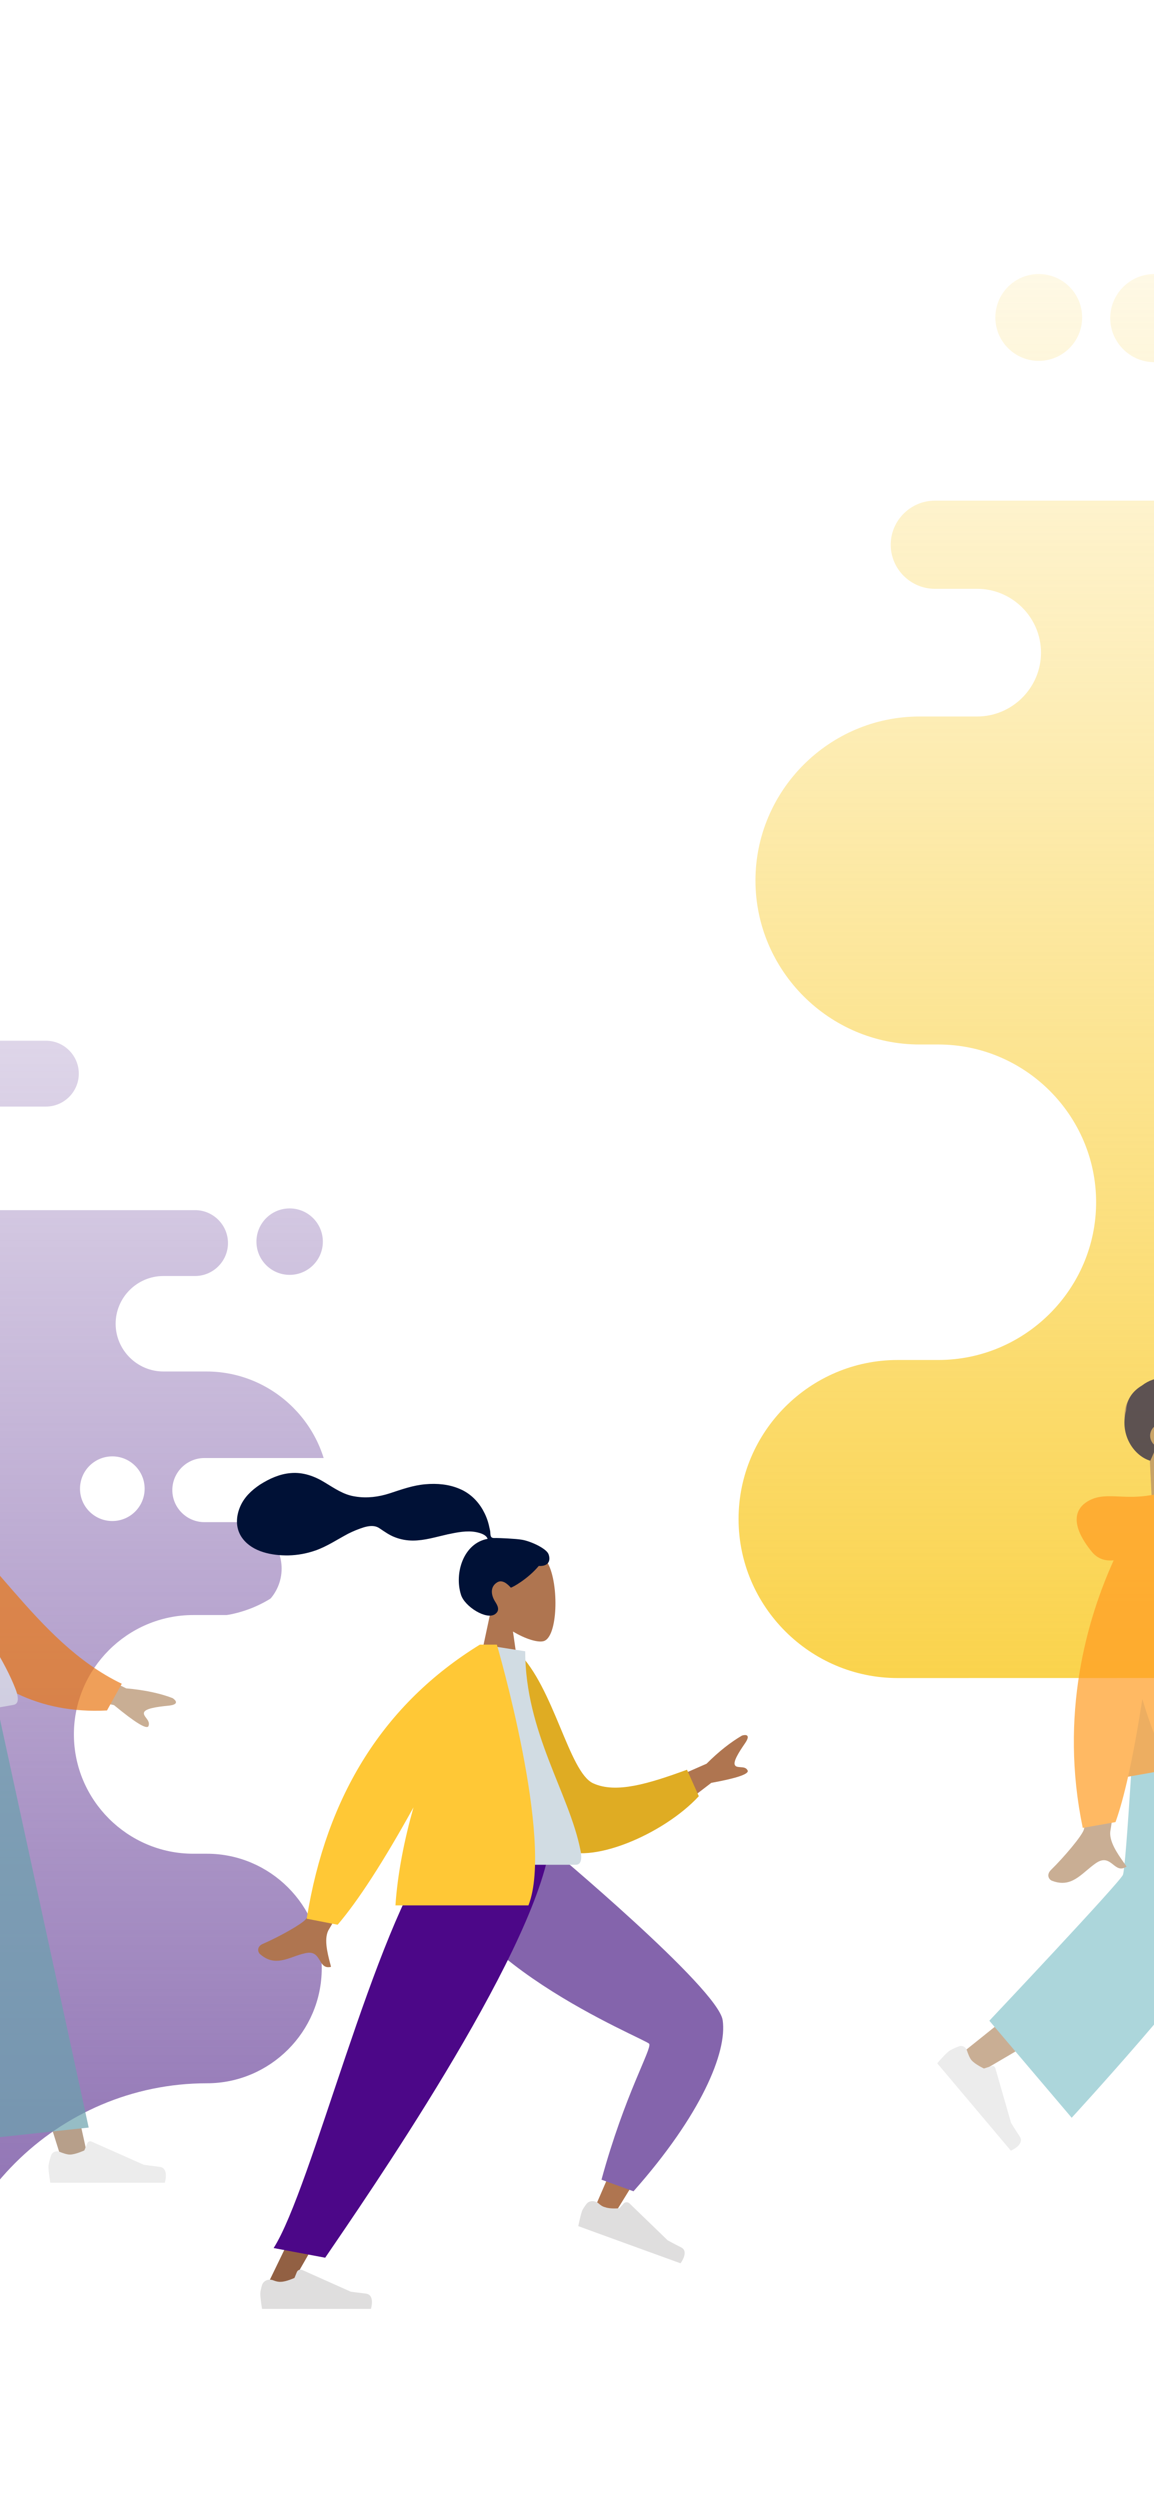 <svg width="375" height="812" viewBox="0 0 375 812" fill="none" xmlns="http://www.w3.org/2000/svg">
<rect x="0" y="0" width="375" height="812" fill="#333333" stroke="none"/>
<g clip-path="url(#clip0)">
<path d="M0 0H375V812H0V0Z" fill="white"/>
<path fill-rule="evenodd" clip-rule="evenodd" d="M62.528 782.95C112.4 782.95 153.215 742.167 153.215 692.335C153.215 642.49 112.4 601.719 62.528 601.719C41.439 601.719 24.186 584.481 24.186 563.409C24.186 542.338 41.439 525.098 62.528 525.098H67.087C89.013 525.098 106.953 507.172 106.953 485.264C106.953 463.356 89.013 445.431 67.087 445.431H53.096C44.563 445.431 37.579 438.452 37.579 429.927C37.579 421.4 44.563 414.422 53.096 414.422H63.377C69.274 414.422 74.084 409.603 74.084 403.724C74.084 397.833 69.261 393.026 63.377 393.026H-5.772C-15.03 393.026 -22.601 385.462 -22.601 376.211C-22.601 366.961 -15.03 359.397 -5.772 359.397H14.903C20.8 359.397 25.61 354.578 25.61 348.699C25.61 342.806 20.788 338 14.903 338H-279.172C-286.855 338 -293.151 344.293 -293.151 351.969C-293.151 359.646 -286.855 365.938 -279.172 365.938H-257.971C-245.89 365.938 -236.008 375.811 -236.008 387.883C-236.008 399.955 -245.89 409.828 -257.971 409.828H-348.771C-356.455 409.828 -362.752 416.12 -362.752 423.797C-362.752 431.474 -356.467 437.765 -348.771 437.765H-335.354C-324.209 437.765 -315.102 446.878 -315.102 458.001C-315.102 469.136 -324.222 478.236 -335.354 478.236H-353.618C-382.229 478.236 -405.641 501.63 -405.641 530.216C-405.641 558.803 -382.229 582.196 -353.618 582.196H-347.66C-320.136 582.196 -297.624 604.69 -297.624 632.191C-297.624 659.691 -320.136 682.186 -347.66 682.186H-360.553C-388.3 682.186 -411 704.868 -411 732.593C-411 760.318 -388.3 783 -360.553 783C-216.994 782.95 -81.031 782.95 62.528 782.95ZM-314.909 365.748C-322.572 365.748 -328.783 359.537 -328.783 351.874C-328.783 344.212 -322.572 338 -314.909 338C-307.247 338 -301.035 344.212 -301.035 351.874C-301.035 359.537 -307.247 365.748 -314.909 365.748ZM94.122 414.051C88.152 414.051 83.33 409.215 83.33 403.259C83.33 397.292 88.165 392.469 94.122 392.469C100.09 392.469 104.912 397.304 104.912 403.259C104.924 409.215 100.09 414.051 94.122 414.051Z" fill="url(#paint0_linear)"/>
<path fill-rule="evenodd" clip-rule="evenodd" d="M67.241 852.951C18.715 852.951 -21 813.268 -21 764.78C-21 716.279 18.715 676.608 67.241 676.608C87.762 676.608 104.549 659.834 104.549 639.33C104.549 618.828 87.762 602.053 67.241 602.053H62.805C41.471 602.053 24.015 584.61 24.015 563.293C24.015 541.976 41.471 524.534 62.805 524.534H76.419C84.722 524.534 91.518 517.744 91.518 509.448C91.518 501.151 84.722 494.361 76.419 494.361H66.415C60.678 494.361 55.997 489.672 55.997 483.952C55.997 478.219 60.69 473.542 66.415 473.542H133.7C142.708 473.542 150.075 466.182 150.075 457.18C150.075 448.18 142.708 440.82 133.7 440.82H113.582C107.844 440.82 103.163 436.131 103.163 430.41C103.163 424.677 107.856 420 113.582 420H399.727C407.203 420 413.329 426.123 413.329 433.592C413.329 441.062 407.203 447.185 399.727 447.185H379.098C367.343 447.185 357.727 456.792 357.727 468.538C357.727 480.284 367.343 489.891 379.098 489.891H467.45C474.926 489.891 481.053 496.013 481.053 503.483C481.053 510.953 474.938 517.075 467.45 517.075H454.394C443.55 517.075 434.688 525.942 434.688 536.765C434.688 547.6 443.563 556.454 454.394 556.454H472.165C500.005 556.454 522.785 579.217 522.785 607.033C522.785 634.848 500.005 657.611 472.165 657.611H466.368C439.587 657.611 417.681 679.499 417.681 706.258C417.681 733.016 439.587 754.905 466.368 754.905H478.913C505.912 754.905 528 776.975 528 803.952C528 830.93 505.912 853 478.913 853C339.226 852.951 206.929 852.951 67.241 852.951ZM434.501 447C441.957 447 448 440.956 448 433.5C448 426.044 441.957 420 434.501 420C427.045 420 421 426.044 421 433.5C421 440.956 427.045 447 434.501 447ZM36.5 494C42.308 494 47 489.295 47 483.5C47 477.693 42.295 473 36.5 473C30.692 473 26 477.704 26 483.5C25.988 489.295 30.692 494 36.5 494Z" fill="white"/>
<path fill-rule="evenodd" clip-rule="evenodd" d="M725.288 544.949C776.398 544.949 818.227 503.158 818.227 452.094C818.227 401.017 776.398 359.238 725.288 359.238C703.675 359.238 685.994 341.573 685.994 319.98C685.994 298.389 703.675 280.723 725.288 280.723H729.96C752.43 280.723 770.815 262.354 770.815 239.905C770.815 217.455 752.43 199.086 729.96 199.086H715.621C706.876 199.086 699.719 191.935 699.719 183.199C699.719 174.462 706.876 167.311 715.621 167.311H726.158C732.201 167.311 737.131 162.373 737.131 156.349C737.131 150.312 732.188 145.386 726.158 145.386H655.291C645.803 145.386 638.044 137.635 638.044 128.155C638.044 118.677 645.803 110.925 655.291 110.925H676.48C682.523 110.925 687.453 105.988 687.453 99.963C687.453 93.925 682.511 89 676.48 89H375.101C367.228 89 360.775 95.448 360.775 103.314C360.775 111.181 367.228 117.629 375.101 117.629H396.829C409.21 117.629 419.337 127.746 419.337 140.116C419.337 152.486 409.21 162.604 396.829 162.604H303.774C295.899 162.604 289.446 169.051 289.446 176.918C289.446 184.785 295.887 191.232 303.774 191.232H317.524C328.946 191.232 338.279 200.57 338.279 211.968C338.279 223.377 328.932 232.703 317.524 232.703H298.807C269.486 232.703 245.492 256.675 245.492 285.968C245.492 315.261 269.486 339.232 298.807 339.232H304.913C333.12 339.232 356.191 362.283 356.191 390.463C356.191 418.643 333.12 441.694 304.913 441.694H291.7C263.264 441.694 240 464.936 240 493.347C240 521.757 263.264 545 291.7 545C438.823 544.949 578.163 544.949 725.288 544.949ZM337.545 117.206C329.756 117.206 323.443 110.892 323.443 103.103C323.443 95.314 329.756 89 337.545 89C345.335 89 351.649 95.314 351.649 103.103C351.649 110.892 345.335 117.206 337.545 117.206ZM757.701 166.567C751.525 166.567 746.536 161.564 746.536 155.402C746.536 149.227 751.538 144.237 757.701 144.237C763.876 144.237 768.866 149.24 768.866 155.402C768.878 161.564 763.876 166.567 757.701 166.567Z" fill="url(#paint1_linear)"/>
<g opacity="0.7">
<path fill-rule="evenodd" clip-rule="evenodd" d="M-33.752 551.905L-1.358 633.51L20.369 702.501H28.948L-4.267 551.905L-33.752 551.905Z" fill="#997659"/>
<path fill-rule="evenodd" clip-rule="evenodd" d="M19.361 698.867C18.279 698.428 17.006 698.899 16.627 700.004C16.199 701.253 15.748 702.788 15.748 703.72C15.748 705.496 16.343 708.905 16.343 708.905C18.414 708.905 53.568 708.905 53.568 708.905C53.568 708.905 55.019 704.131 51.893 703.75C48.767 703.369 46.699 703.063 46.699 703.063L29.714 695.526C29.2 695.298 28.599 695.538 28.384 696.058L27.406 698.42C27.406 698.42 24.512 699.764 22.702 699.764C21.796 699.764 20.465 699.315 19.361 698.867Z" fill="#E4E4E4"/>
<path fill-rule="evenodd" clip-rule="evenodd" d="M-11.972 695.395L28.819 690.988L-1.412 551.905H-37.947L-11.972 695.395Z" fill="#69A1AC"/>
<path fill-rule="evenodd" clip-rule="evenodd" d="M41.004 548.343L17.639 536.822L15.055 548.917L37.04 553.787C44.033 559.561 47.773 561.823 48.26 560.572C48.67 559.518 48.061 558.705 47.5 557.957C47.062 557.375 46.654 556.831 46.78 556.242C47.068 554.896 50.984 554.342 54.722 553.974C58.46 553.607 57.097 552.158 56.065 551.506C51.903 549.92 46.883 548.865 41.004 548.343ZM-62.789 594.205C-61.567 590.019 -61.711 551.353 -61.711 551.353L-48.146 549.016C-48.146 549.016 -53.566 591.693 -54.13 594.346C-54.863 597.791 -51.831 602.075 -49.775 604.979C-49.457 605.428 -49.162 605.845 -48.908 606.22C-50.822 607.514 -52.018 606.569 -53.279 605.571C-54.702 604.445 -56.209 603.253 -58.926 605.15C-59.976 605.883 -60.948 606.702 -61.897 607.502C-65.175 610.265 -68.186 612.803 -73.246 610.797C-74.048 610.478 -75.137 608.94 -73.452 607.291C-69.256 603.182 -63.387 596.251 -62.789 594.205Z" fill="#B28B67"/>
<path fill-rule="evenodd" clip-rule="evenodd" d="M-33.202 487.773L-27.763 485.823C-3.787 500.103 10.841 533.078 39.57 546.846L34.77 555.527C-10.447 557.86 -28.832 517.734 -33.202 487.773Z" fill="#E87613"/>
<path fill-rule="evenodd" clip-rule="evenodd" d="M-45.244 562.459C-45.244 562.459 -11.509 556.511 4.385 553.708C6.653 553.308 5.649 550.114 5.03 548.522C-2.11 530.149 -20.499 512.229 -25.278 485.126L-39.988 485.409C-48.476 506.51 -48.443 530.64 -45.244 562.459Z" fill="#DDE3E9"/>
<path fill-rule="evenodd" clip-rule="evenodd" d="M-53.105 506.761C-55.742 507.034 -58.285 506.361 -60.243 503.945C-67.138 495.442 -66.163 489.919 -60.872 487.227C-57.963 485.747 -54.958 485.877 -51.361 486.033C-48.417 486.161 -45.076 486.306 -41.066 485.599C-40.678 485.53 -40.32 485.494 -39.99 485.487L-35.192 484.92C-35.192 484.92 -4.399 546.78 -9.199 570.126L-48.426 577.043C-49.714 582.785 -51.078 587.837 -52.507 591.785L-63.151 593.662C-70.814 556.897 -61.812 525.981 -53.105 506.761Z" fill="#FF9B21"/>
</g>
<g opacity="0.7">
<path fill-rule="evenodd" clip-rule="evenodd" d="M382.671 477.375C387.455 478.751 391.824 478.864 393.593 477.866C398.029 475.363 393.804 457.842 388.279 451.969C382.754 446.096 363 448.184 365.687 462.034C366.619 466.84 369.732 470.519 373.584 473.169L374.882 499.039L390.151 494.948L382.671 477.375Z" fill="#B28B67"/>
<path fill-rule="evenodd" clip-rule="evenodd" d="M378.863 460.112C379.657 457.795 380.524 455.957 381.94 454.646C388.681 452.953 389.145 451.541 388.06 447.491C386.769 447.007 382.593 446.728 378.211 447.509C375.858 447.47 373.301 448.282 371.086 449.991C368.241 451.689 366.137 454.265 365.928 458.09C363.685 466.385 368.849 473.01 373.795 474.421C374.569 472.775 375.211 471.209 375.761 469.728C374.866 469.226 374.166 468.378 373.88 467.31C373.316 465.205 374.568 463.041 376.676 462.476C376.831 462.434 376.986 462.402 377.141 462.38C377.941 464.986 380.717 473.785 382.572 476.603C384.758 479.925 392.052 478.93 394.513 478.271C396.638 477.701 396.027 475.712 395.59 474.286C395.527 474.08 395.467 473.886 395.42 473.71C395.321 473.343 394.842 473.472 394.301 473.618C393.598 473.808 392.791 474.026 392.575 473.221C392.34 472.343 393.375 471.344 394.301 470.45C394.878 469.892 395.414 469.375 395.572 468.954C396.071 467.626 395.936 466.05 394.733 466.373C394.075 466.549 393.275 467.169 392.311 467.916C390.856 469.042 389.031 470.456 386.768 471.062C383.03 472.064 378.914 460.261 378.863 460.112Z" fill="#191847"/>
<path fill-rule="evenodd" clip-rule="evenodd" d="M374.727 551.905C374.382 580.582 369.351 619.19 368.547 620.978C367.744 622.765 313.056 666.442 313.056 666.442L318.965 672.735C318.965 672.735 383.491 635.288 386.477 630.294C389.463 625.3 399.185 579.34 406.99 551.905H374.727Z" fill="#B28B67"/>
<path fill-rule="evenodd" clip-rule="evenodd" d="M314.225 665.975C313.865 664.862 312.679 664.189 311.585 664.61C310.349 665.086 308.88 665.728 308.164 666.327C306.796 667.469 304.555 670.113 304.555 670.113C305.886 671.693 328.483 698.496 328.483 698.496C328.483 698.496 333.09 696.533 331.374 693.905C329.657 691.277 328.564 689.503 328.564 689.503L323.449 671.714C323.293 671.173 322.72 670.867 322.181 671.037L319.736 671.809C319.736 671.809 316.841 670.466 315.678 669.086C315.098 668.398 314.589 667.102 314.225 665.975Z" fill="#E4E4E4"/>
<path fill-rule="evenodd" clip-rule="evenodd" d="M321.493 656.288L348.25 687.809C348.25 687.809 390.523 641.856 397.54 627.841C404.558 613.825 410.157 551.905 410.157 551.905H369.025C369.025 551.905 365.967 606.38 364.902 608.915C363.837 611.449 321.493 656.288 321.493 656.288Z" fill="#89C5CC"/>
<path fill-rule="evenodd" clip-rule="evenodd" d="M456.004 548.343L432.639 536.822L430.055 548.917L452.04 553.787C459.033 559.561 462.773 561.823 463.26 560.572C463.67 559.518 463.061 558.705 462.5 557.957C462.062 557.375 461.654 556.831 461.78 556.242C462.068 554.896 465.984 554.342 469.722 553.974C473.46 553.607 472.097 552.158 471.065 551.506C466.903 549.92 461.883 548.865 456.004 548.343ZM352.211 594.205C353.433 590.019 353.289 551.353 353.289 551.353L366.854 549.016C366.854 549.016 361.434 591.693 360.87 594.346C360.137 597.791 363.169 602.075 365.225 604.979C365.543 605.428 365.838 605.845 366.092 606.22C364.178 607.514 362.982 606.569 361.722 605.571C360.298 604.445 358.791 603.253 356.074 605.15C355.024 605.883 354.052 606.702 353.103 607.502C349.825 610.265 346.814 612.803 341.754 610.797C340.952 610.478 339.863 608.94 341.548 607.291C345.744 603.182 351.613 596.251 352.211 594.205Z" fill="#B28B67"/>
<path fill-rule="evenodd" clip-rule="evenodd" d="M369.755 562.459C369.755 562.459 403.49 556.511 419.384 553.708C421.652 553.308 420.648 550.114 420.029 548.522C412.889 530.149 394.5 512.229 389.721 485.126L375.011 485.409C366.523 506.51 366.556 530.64 369.755 562.459Z" fill="#DDE3E9"/>
<path fill-rule="evenodd" clip-rule="evenodd" d="M361.895 506.761C359.258 507.034 356.715 506.361 354.757 503.945C347.862 495.442 348.837 489.919 354.128 487.227C357.037 485.747 360.042 485.877 363.639 486.033C366.583 486.161 369.924 486.306 373.934 485.599C374.322 485.53 374.68 485.494 375.01 485.487L379.808 484.92C379.808 484.92 410.601 546.78 405.801 570.126L366.574 577.043C365.286 582.785 363.922 587.837 362.493 591.785L351.849 593.662C344.186 556.897 353.188 525.981 361.895 506.761Z" fill="#FF9B21"/>
<path fill-rule="evenodd" clip-rule="evenodd" d="M366.573 577.043C368.262 569.509 369.818 560.789 371.215 551.821C373.932 560.947 377.373 569.988 381.234 574.458L366.573 577.043Z" fill="black" fill-opacity="0.1"/>
</g>
<path fill-rule="evenodd" clip-rule="evenodd" d="M159.363 566.398C159.363 566.049 159.014 565.77 158.595 565.77C158.176 565.77 157.827 566.049 157.827 566.398V567.934H156.081C155.663 567.934 155.313 568.213 155.313 568.562C155.313 568.911 155.663 569.191 156.081 569.191H157.827V570.727C157.827 571.076 158.176 571.355 158.595 571.355C159.014 571.355 159.363 571.076 159.363 570.727V569.191H161.108C161.527 569.191 161.876 568.911 161.876 568.562C161.876 568.213 161.527 567.934 161.108 567.934H159.363V566.398Z" fill="white"/>
<path fill-rule="evenodd" clip-rule="evenodd" d="M142.537 548.106C142.537 547.687 142.188 547.338 141.769 547.338C141.35 547.338 141.001 547.687 141.001 548.106V549.851H139.255C138.836 549.851 138.487 550.2 138.487 550.619C138.487 551.038 138.836 551.387 139.255 551.387H141.001V553.133C141.001 553.551 141.35 553.901 141.769 553.901C142.188 553.901 142.537 553.551 142.537 553.133V551.317H144.282C144.701 551.317 145.05 550.968 145.05 550.549C145.05 550.13 144.701 549.781 144.282 549.781H142.537V548.106Z" fill="#3987BE"/>
<path fill-rule="evenodd" clip-rule="evenodd" d="M166.694 529.883C170.743 532.327 174.723 533.514 176.608 533.025C181.286 531.838 181.705 514.593 178.074 507.821C174.444 501.048 155.732 498.116 154.825 511.521C154.476 516.199 156.43 520.318 159.363 523.739L154.196 547.896H169.277L166.694 529.883Z" fill="#AF7550"/>
<path fill-rule="evenodd" clip-rule="evenodd" d="M169.556 500.071C167.601 499.722 162.225 499.512 161.248 499.512C160.62 499.512 159.921 499.652 159.572 499.093C159.293 498.605 159.363 497.837 159.293 497.278C159.153 496.65 159.014 496.021 158.874 495.393C158.455 493.578 157.757 491.902 156.849 490.296C155.104 487.294 152.59 484.92 149.449 483.594C145.958 482.058 141.978 481.709 138.208 482.058C134.158 482.407 130.528 483.733 126.688 484.99C123.057 486.177 119.217 486.666 115.447 486.037C111.607 485.479 108.745 483.384 105.463 481.429C102.182 479.405 98.412 478.078 94.502 478.427C90.871 478.707 87.52 480.243 84.448 482.197C81.655 484.083 79.281 486.317 77.955 489.528C76.558 492.949 76.559 496.72 78.863 499.722C82.214 504.12 88.497 505.237 93.734 505.168C96.736 505.098 99.738 504.539 102.531 503.562C106.301 502.235 109.582 500.001 113.143 498.116C114.819 497.278 116.494 496.58 118.31 496.021C120.055 495.533 121.801 495.323 123.337 496.371C125.012 497.488 126.548 498.605 128.433 499.303C130.249 500.001 132.204 500.35 134.158 500.35C137.998 500.35 141.699 499.163 145.469 498.325C148.471 497.697 151.753 496.999 154.825 497.627C156.081 497.907 157.966 498.395 158.455 499.792C150.636 501.188 147.564 510.893 149.798 517.944C150.985 521.784 158.106 526.253 160.899 524.228C162.644 522.971 161.597 521.296 160.899 520.178C159.572 518.084 159.153 515.361 161.597 513.895C163.692 512.638 165.926 515.64 165.995 515.64C166.554 515.57 171.581 512.778 175.072 508.589C178.493 508.798 178.982 506.564 178.214 504.679C177.376 502.794 172.279 500.49 169.556 500.071Z" fill="#001136"/>
<path fill-rule="evenodd" clip-rule="evenodd" d="M142.048 599.98C143.165 615.41 216.055 660.862 216.474 662.119C216.753 662.956 193.783 715.878 193.783 715.878L200.136 718.322C200.136 718.322 235.325 662.328 233.579 656.324C230.996 647.806 177.027 600.12 177.027 600.12L142.048 599.98Z" fill="#AF7550"/>
<path fill-rule="evenodd" clip-rule="evenodd" d="M195.458 707.919L205.861 711.689C227.784 686.974 236.372 666.517 234.836 656.114C233.3 645.711 178.492 599.98 178.492 599.98H141.279C142.536 635.727 210.12 662.258 210.958 663.794C211.935 665.33 202.998 680.271 195.458 707.919Z" fill="#8464AC"/>
<path fill-rule="evenodd" clip-rule="evenodd" d="M194.481 715.599C193.294 714.622 191.479 714.622 190.571 715.809C189.943 716.647 189.314 717.554 189.105 718.183C188.546 719.789 187.918 723 187.918 723C189.733 723.698 221.151 735.079 221.151 735.079C221.151 735.079 224.014 731.239 221.361 729.912C218.708 728.586 216.962 727.608 216.962 727.608L204.535 715.599C203.976 715.111 203.138 715.111 202.65 715.669L201.253 717.205C201.253 717.205 198.251 717.485 196.645 716.856C195.877 716.717 195.179 716.228 194.481 715.599Z" fill="#DFDEDE"/>
<path fill-rule="evenodd" clip-rule="evenodd" d="M150.427 599.98L117.962 677.897L86.055 743.806H93.595L175.911 599.98H150.427Z" fill="#926043"/>
<path fill-rule="evenodd" clip-rule="evenodd" d="M88.777 740.594C87.311 740.035 85.635 740.664 85.147 742.13C84.867 743.107 84.588 744.225 84.588 744.923C84.588 746.598 85.147 749.88 85.147 749.88H120.544C120.544 749.88 121.941 745.342 118.938 744.923C115.936 744.574 113.981 744.294 113.981 744.294L98.202 737.243C97.504 736.963 96.736 737.243 96.457 737.941L95.689 739.826C95.689 739.826 92.966 741.083 91.221 741.083C90.522 741.153 89.615 740.943 88.777 740.594Z" fill="#DFDEDE"/>
<path fill-rule="evenodd" clip-rule="evenodd" d="M88.916 730.121L105.672 733.263C118.589 714.273 172.698 636.286 178.632 599.98H141.419C121.591 626.232 101.274 710.782 88.916 730.121Z" fill="#4C0788"/>
<path fill-rule="evenodd" clip-rule="evenodd" d="M127.804 588.112L114.958 585.528C106.23 608.498 101.064 621.066 99.388 623.3C98.131 624.906 90.591 629.095 85.424 631.329C83.33 632.237 83.819 633.982 84.377 634.541C88.217 638.031 91.708 636.845 95.618 635.448C96.735 635.029 97.852 634.68 99.039 634.401C102.111 633.633 103.019 635.239 103.926 636.705C104.694 638.031 105.462 639.288 107.557 638.799C107.487 638.381 107.347 637.892 107.208 637.403C106.37 634.122 105.113 629.234 106.998 626.442C107.976 624.975 114.888 612.199 127.804 588.112ZM229.599 572.821L206.838 582.805L214.099 592.091L231.135 579.035C239.653 577.499 243.562 576.103 242.934 574.986C242.445 574.008 241.468 574.008 240.56 573.938C239.862 573.869 239.234 573.869 238.885 573.38C238.047 572.333 240.072 569.121 242.096 566.189C244.121 563.256 242.236 563.326 241.119 563.675C237.418 565.84 233.578 568.842 229.599 572.821Z" fill="#AF7550"/>
<path fill-rule="evenodd" clip-rule="evenodd" d="M162.784 537.424L168.23 536.516C180.029 547.966 184.847 575.544 192.736 579.175C200.207 582.596 210.749 579.314 223.247 574.776L227.087 583.364C215.706 595.722 191.41 606.124 181.565 600.19C165.856 590.625 162.226 556.693 162.784 537.424Z" fill="#DFAC23"/>
<path fill-rule="evenodd" clip-rule="evenodd" d="M139.116 605.636H187.151C189.315 605.636 188.966 602.494 188.617 600.888C184.987 582.456 170.674 562.558 170.674 536.306L156.85 534.142C145.33 552.504 141.42 575.195 139.116 605.636Z" fill="#D1DCE3"/>
<path fill-rule="evenodd" clip-rule="evenodd" d="M156.081 534.142H155.941C124.872 553.272 106.091 582.945 99.668 623.16L109.722 625.115C116.354 617.365 124.593 604.658 134.368 586.994C131.365 597.607 129.201 608.498 128.503 618.831H171.72C180.098 597.677 161.457 534.142 161.457 534.142H158.455H156.081Z" fill="#FFC836"/>
</g>
<defs>
<linearGradient id="paint0_linear" x1="-128.893" y1="783" x2="-128.893" y2="175.107" gradientUnits="userSpaceOnUse">
<stop stop-color="#8464AC"/>
<stop offset="1" stop-color="#8464AC" stop-opacity="0"/>
</linearGradient>
<linearGradient id="paint1_linear" x1="529.113" y1="571.405" x2="529.113" y2="11.815" gradientUnits="userSpaceOnUse">
<stop stop-color="#FAD144"/>
<stop offset="1" stop-color="#FAD144" stop-opacity="0"/>
</linearGradient>
<clipPath id="clip0">
<path d="M0 0H375V812H0V0Z" fill="white"/>
</clipPath>
</defs>
</svg>
